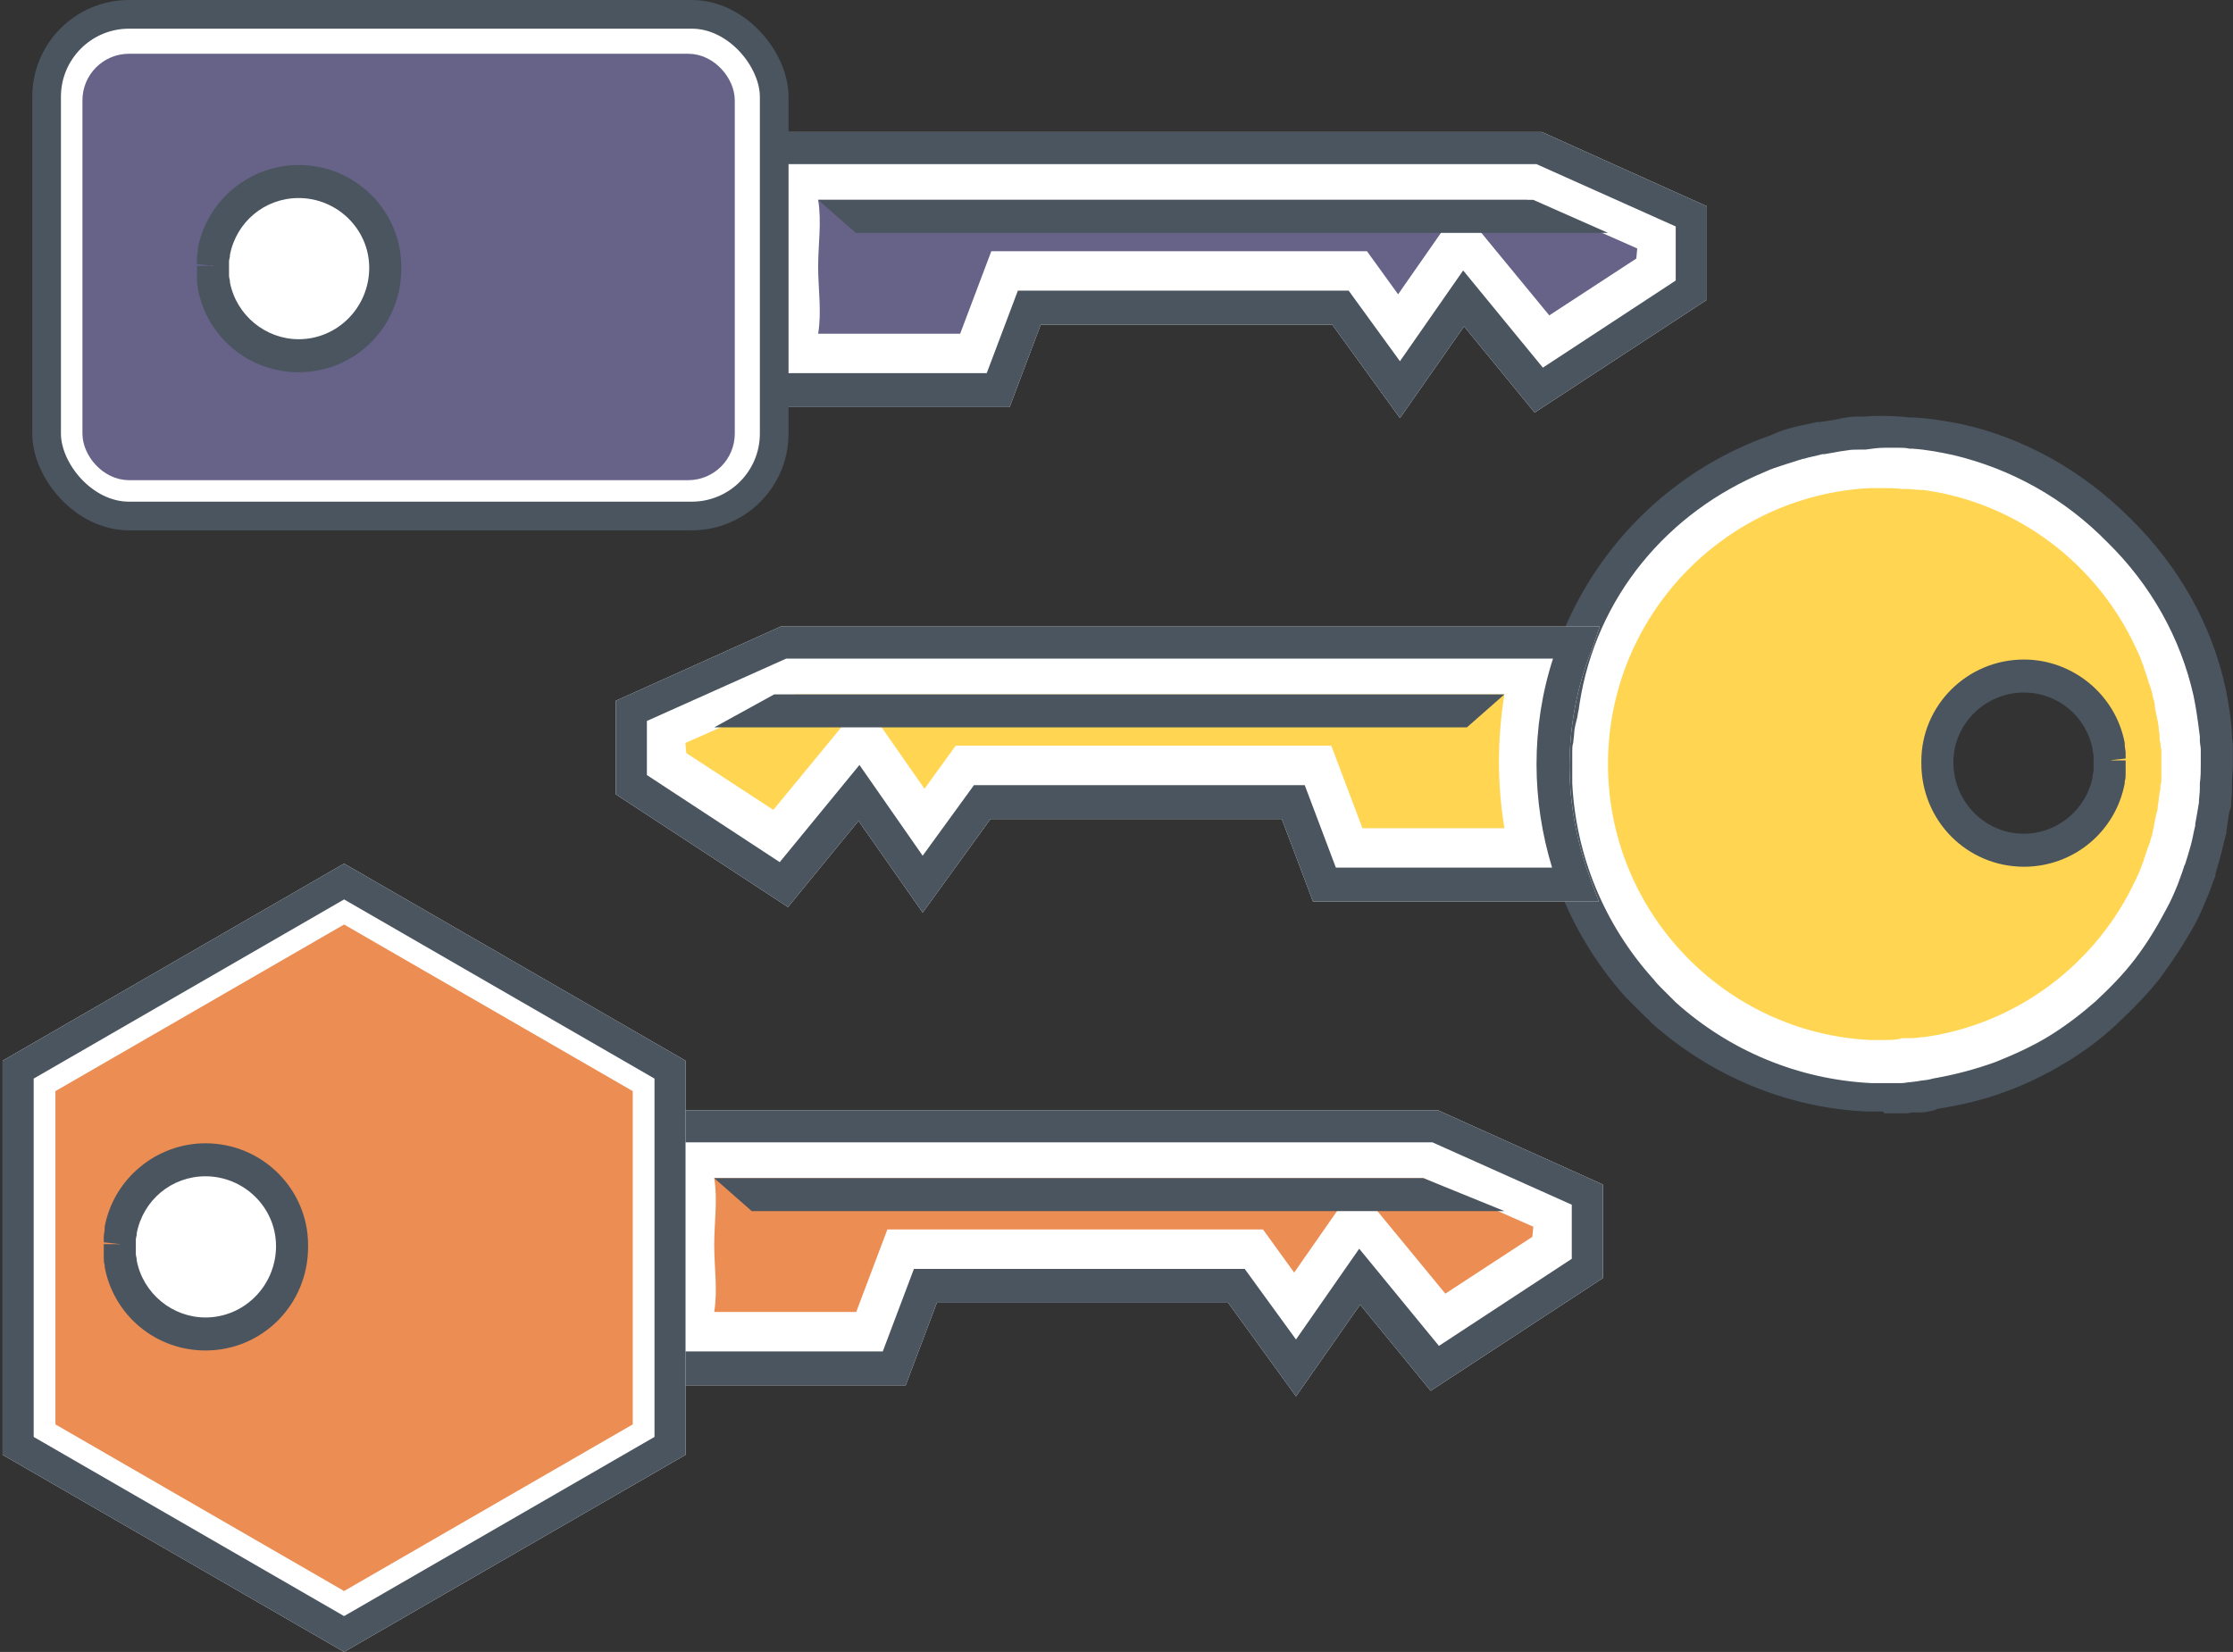 <?xml version="1.0" encoding="UTF-8"?>
<svg width="623px" height="461px" viewBox="0 0 623 461" version="1.1" xmlns="http://www.w3.org/2000/svg" xmlns:xlink="http://www.w3.org/1999/xlink">
    <rect x="0" y="0" width="623" height="461" fill="#333333" stroke="none"/>
    <!-- Generator: Sketch 59.1 (86144) - https://sketch.com -->
    <title>mf-auth-anyway</title>
    <desc>Created with Sketch.</desc>
    <g id="Page-1" stroke="none" stroke-width="1" fill="none" fill-rule="evenodd">
        <g id="mf-auth-anyway" transform="translate(0, 4)" fill-rule="nonzero">
            <g id="ASYMMETRIC-KEY" transform="translate(13, 0)">
                <g id="Group">
                    <path d="M377.579,112.668 L358.663,86.571 L277.376,86.571 L268.685,109.597 L188.933,109.597 L191.233,103.457 C195.067,93.223 197.112,82.478 197.112,71.732 C197.112,60.731 195.067,49.73 190.978,39.496 L188.677,32.844 L417.199,32.844 L463.211,53.568 L463.211,79.664 L415.154,111.132 L395.472,87.083 L377.579,112.668 Z" id="Path" fill="#FFFFFF"></path>
                    <path d="M377.579,112.668 L358.663,86.571 L277.376,86.571 L268.685,109.597 L188.933,109.597 L191.233,103.457 C195.067,93.223 197.112,82.478 197.112,71.732 C197.112,60.731 195.067,49.73 190.978,39.496 L188.677,32.844 L417.199,32.844 L463.211,53.568 L463.211,79.664 L415.154,111.132 L395.472,87.083 L377.579,112.668 Z M201.969,100.131 L262.295,100.131 L270.986,77.105 L363.264,77.105 L377.579,96.805 L395.216,71.477 L417.455,98.596 L454.52,74.291 L454.52,59.196 L415.666,41.799 L201.713,41.799 C204.781,51.265 206.315,61.243 206.315,71.221 C206.315,81.199 204.781,90.921 201.969,100.131 Z" id="Shape" fill="#4A555F"></path>
                    <rect id="Rectangle" stroke="#4A555F" stroke-width="8" fill="#FFFFFF" x="0" y="0" width="203" height="140" rx="23"></rect>
                    <rect id="Rectangle" stroke="#666288" stroke-width="8" fill="#666288" x="14" y="15" width="174" height="111" rx="9"></rect>
                    <circle id="Oval" stroke="#FFFFFF" fill="#FFFFFF" cx="70" cy="71" r="23.5"></circle>
                    <path d="M413.11,51.777 L215.261,51.777 C216.284,57.917 215.261,64.057 215.261,70.453 C215.261,76.594 216.284,82.99 215.261,89.13 L254.882,89.13 L263.573,66.104 L368.376,66.104 L377.067,78.129 L394.194,53.568 L419.244,84.013 L443.528,68.151 L443.784,65.336 L413.11,51.777 Z" id="Path" fill="#666288"></path>
                    <polygon id="Rectangle" fill="#4A555F" points="215.261 51.777 414.784 51.777 435.624 60.987 225.742 60.987"></polygon>
                    <path d="M70.326,99.875 C56.522,99.875 44.764,90.153 42.208,76.594 L42.208,76.082 C41.952,75.314 41.952,74.547 41.952,73.779 C41.952,73.268 41.952,72.756 41.952,72.244 L41.952,71.732 C41.952,71.477 41.952,71.221 41.952,70.965 C41.952,70.709 41.952,70.453 41.952,70.197 L46.553,70.197 L41.952,69.686 C41.952,69.174 41.952,68.662 41.952,68.151 C41.952,67.383 42.208,66.616 42.208,65.848 L42.208,65.336 C44.764,51.777 56.778,42.055 70.326,42.055 C86.174,42.055 98.955,54.847 98.955,70.453 L98.955,70.453 C98.955,70.453 98.955,70.453 98.955,70.709 L98.955,70.965 C98.955,87.083 86.174,99.875 70.326,99.875 Z M70.326,51.265 C60.868,51.265 52.944,57.917 51.154,67.127 L51.154,67.383 C51.154,67.895 50.899,68.406 50.899,68.918 C50.899,69.174 50.899,69.686 50.899,69.942 L50.899,71.221 L50.899,71.732 C50.899,72.244 50.899,72.756 50.899,73.012 C50.899,73.523 51.154,74.035 51.154,74.547 L51.154,74.803 C52.944,84.013 61.124,90.665 70.326,90.665 C81.062,90.665 89.753,81.966 90.008,71.221 L90.008,70.709 C90.008,59.964 81.062,51.265 70.326,51.265 Z" id="Shape" fill="#4A555F"></path>
                </g>
            </g>
            <g id="ASYMMETRIC-KEY-Copy-2" transform="translate(0, 237)">
                <path d="M361.579,148.668 L342.663,122.571 L261.376,122.571 L252.685,145.597 L172.933,145.597 L175.233,139.457 C179.067,129.223 181.112,118.478 181.112,107.732 C181.112,96.731 179.067,85.73 174.978,75.496 L172.677,68.844 L401.199,68.844 L447.211,89.568 L447.211,115.664 L399.154,147.132 L379.472,123.083 L361.579,148.668 Z" id="Path" fill="#FFFFFF"></path>
                <path d="M361.579,148.668 L342.663,122.571 L261.376,122.571 L252.685,145.597 L172.933,145.597 L175.233,139.457 C179.067,129.223 181.112,118.478 181.112,107.732 C181.112,96.731 179.067,85.73 174.978,75.496 L172.677,68.844 L401.199,68.844 L447.211,89.568 L447.211,115.664 L399.154,147.132 L379.472,123.083 L361.579,148.668 Z M185.969,136.131 L246.295,136.131 L254.986,113.105 L347.264,113.105 L361.579,132.805 L379.216,107.477 L401.455,134.596 L438.52,110.291 L438.52,95.196 L399.666,77.799 L185.713,77.799 C188.781,87.265 190.315,97.243 190.315,107.221 C190.315,117.199 188.781,126.921 185.969,136.131 Z" id="Shape" fill="#4A555F"></path>
                <polygon id="Polygon" fill="#FFFFFF" points="96 0 191.263 55 191.263 165 96 220 0.737 165 0.737 55"></polygon>
                <g id="Group">
                    <path d="M397.11,87.777 L199.261,87.777 C200.284,93.917 199.261,100.057 199.261,106.453 C199.261,112.594 200.284,118.99 199.261,125.13 L238.882,125.13 L247.573,102.104 L352.376,102.104 L361.067,114.129 L378.194,89.568 L403.244,120.013 L427.528,104.151 L427.784,101.336 L397.11,87.777 Z" id="Path" fill="#EC8D53"></path>
                    <polygon id="Rectangle" fill="#4A555F" points="199.261 87.777 397.11 87.777 419.739 96.987 209.742 96.987"></polygon>
                    <path d="M96,17 L176.54,63.5 L176.54,156.5 L96,203 L15.46,156.5 L15.46,63.5 L96,17 Z M57.326,82.66 C50.169,82.66 43.778,85.73 39.433,90.591 L39.433,90.591 L39.688,90.847 C35.598,95.196 33.042,100.825 33.042,107.221 C33.298,113.617 35.598,119.245 39.688,123.595 L39.688,123.595 L39.433,123.851 C43.778,128.712 50.169,131.782 57.326,131.782 C67.295,131.782 75.986,125.642 79.565,116.943 C80.843,113.873 81.61,110.803 81.354,107.221 C81.354,103.639 80.587,100.313 79.309,97.499 C79.565,97.499 79.565,97.499 79.565,97.499 L79.41,97.133 C75.741,88.628 67.155,82.66 57.326,82.66 Z" id="Combined-Shape" fill="#EC8D53"></path>
                    <path d="M96,0 L191.263,55 L191.263,165 L96,220 L0.737,165 L0.737,55 L96,0 Z M96,10 L9.397,60 L9.397,160 L96,210 L182.603,160 L182.603,60 L96,10 Z" id="Combined-Shape" fill="#4A555F"></path>
                    <path d="M57.326,135.875 C43.522,135.875 31.764,126.153 29.208,112.594 L29.208,112.082 C28.952,111.314 28.952,110.547 28.952,109.779 C28.952,109.268 28.952,108.756 28.952,108.244 L28.952,107.732 C28.952,107.477 28.952,107.221 28.952,106.965 C28.952,106.709 28.952,106.453 28.952,106.197 L33.553,106.197 L28.952,105.686 C28.952,105.174 28.952,104.662 28.952,104.151 C28.952,103.383 29.208,102.616 29.208,101.848 L29.208,101.336 C31.764,87.777 43.778,78.055 57.326,78.055 C73.174,78.055 85.955,90.847 85.955,106.453 L85.955,106.453 C85.955,106.453 85.955,106.453 85.955,106.709 L85.955,106.965 C85.955,123.083 73.174,135.875 57.326,135.875 Z M57.326,87.265 C47.868,87.265 39.944,93.917 38.154,103.127 L38.154,103.383 C38.154,103.895 37.899,104.406 37.899,104.918 C37.899,105.174 37.899,105.686 37.899,105.942 L37.899,107.221 L37.899,107.732 C37.899,108.244 37.899,108.756 37.899,109.012 C37.899,109.523 38.154,110.035 38.154,110.547 L38.154,110.803 C39.944,120.013 48.124,126.665 57.326,126.665 C68.062,126.665 76.753,117.966 77.008,107.221 L77.008,106.709 C77.008,95.964 68.062,87.265 57.326,87.265 Z" id="Shape" fill="#4A555F"></path>
                </g>
            </g>
            <g id="ASYMMETRIC-KEY-Copy" transform="translate(397, 209.5) scale(-1, 1) translate(-397, -209.5) translate(171, 112)">
                <g id="Group">
                    <path d="M96.5,189 C97.982,189 99.464,189 101.242,189 C148.363,186.555 186,146.209 186,97 L186,97 L186,97 C186,47.791 148.363,7.445 101.242,5 C99.76,5 98.278,5 96.5,5 C94.722,5 92.944,5 90.869,5.306 C90.276,5.306 89.684,5.306 89.091,5.306 C87.609,5.306 86.424,5.611 84.942,5.611 C84.646,5.611 84.349,5.611 84.053,5.611 L84.053,5.611 C53.528,9.89 27.745,30.369 15.298,58.183 L15.298,58.183 C15.002,58.488 15.002,59.1 14.705,59.405 C14.409,60.017 14.113,60.934 13.816,61.545 C13.52,62.462 13.224,63.073 12.927,63.99 C12.631,64.601 12.631,65.213 12.334,65.824 C12.038,66.741 11.742,67.658 11.445,68.575 C11.149,69.492 11.149,70.103 10.853,70.409 C10.556,71.326 10.26,72.243 9.964,73.465 C9.964,74.076 9.667,74.382 9.667,74.993 C9.371,75.91 9.075,76.827 9.075,78.05 C9.075,78.661 8.778,79.272 8.778,79.884 C8.482,80.801 8.482,81.718 8.185,82.635 C8.185,83.246 7.889,83.857 7.889,84.774 C7.889,85.691 7.593,86.608 7.593,87.525 C7.593,88.442 7.593,89.359 7.296,89.97 C7.296,90.581 7.296,91.498 7,92.11 C7,93.638 7,95.166 7,96.389 C7,96.694 7,96.694 7,97 L7,97 L7,97 C7,97.306 7,97.306 7,97.611 C7,99.14 7,100.668 7,101.89 C7,102.807 7,103.419 7.296,104.03 C7.296,104.947 7.296,105.864 7.593,106.475 C7.593,107.392 7.889,108.309 7.889,109.226 C7.889,109.837 8.185,110.449 8.185,111.365 C8.185,112.282 8.482,113.199 8.778,114.116 C8.778,114.728 9.075,115.339 9.075,115.95 C9.371,116.867 9.371,117.784 9.667,119.007 C9.667,119.618 9.964,119.924 9.964,120.535 C10.26,121.452 10.556,122.369 10.853,123.591 C11.149,124.203 11.149,124.508 11.445,125.12 C11.742,126.037 12.038,126.953 12.334,127.87 C12.631,128.482 12.631,129.093 12.927,129.704 C13.224,130.621 13.52,131.233 13.816,132.15 C14.113,132.761 14.409,133.678 14.705,134.289 C15.002,134.595 15.002,135.206 15.298,135.512 L15.298,135.512 C27.745,163.326 53.528,183.804 84.053,188.083 L84.053,188.083 C84.349,188.083 84.646,188.083 84.942,188.083 C86.424,188.389 87.609,188.389 89.091,188.389 C89.684,188.389 90.276,188.389 90.869,188.389 C92.647,189 94.425,189 96.5,189 Z M82.023,110.292 C78.175,119.5 68.83,126 58.111,126 C50.415,126 43.544,122.75 38.871,117.604 L39.146,117.333 C34.749,112.729 32.275,106.771 32,100 C32,93.229 34.749,87.271 39.146,82.667 L38.871,82.396 C43.544,77.25 50.415,74 58.111,74 C68.83,74 78.175,80.5 82.023,89.708 C82.023,89.708 82.023,89.708 81.749,89.708 C83.123,92.688 83.947,96.208 83.947,100 C84.222,103.792 83.398,107.042 82.023,110.292 L82.023,110.292 Z" id="Shape" stroke="#979797" fill="#FFFFFF"></path>
                    <path d="M97.18,174.23 C98.458,174.23 99.736,174.23 101.27,174.23 C141.913,172.183 174.376,138.412 174.376,97.221 L174.376,97.221 L174.376,97.221 C174.376,56.03 141.913,22.258 101.27,20.212 C99.992,20.212 98.713,20.212 97.18,20.212 C95.646,20.212 94.112,20.212 92.323,20.468 C91.812,20.468 91.301,20.468 90.789,20.468 C89.511,20.468 88.489,20.723 87.211,20.723 C86.955,20.723 86.699,20.723 86.444,20.723 L86.444,20.723 C60.115,24.305 37.876,41.447 27.14,64.729 L27.14,64.729 C26.885,64.984 26.885,65.496 26.629,65.752 C26.374,66.264 26.118,67.031 25.862,67.543 C25.607,68.31 25.351,68.822 25.096,69.59 C24.84,70.101 24.84,70.613 24.584,71.125 C24.329,71.892 24.073,72.66 23.817,73.427 C23.562,74.195 23.562,74.706 23.306,74.962 C23.051,75.73 22.795,76.497 22.539,77.521 C22.539,78.032 22.284,78.288 22.284,78.8 C22.028,79.568 21.772,80.335 21.772,81.358 C21.772,81.87 21.517,82.382 21.517,82.894 C21.261,83.661 21.261,84.429 21.006,85.196 C21.006,85.708 20.75,86.219 20.75,86.987 C20.75,87.755 20.494,88.522 20.494,89.29 C20.494,90.057 20.494,90.825 20.239,91.336 C20.239,91.848 20.239,92.616 19.983,93.127 C19.983,94.406 19.983,95.686 19.983,96.709 C19.983,96.965 19.983,96.965 19.983,97.221 L19.983,97.221 L19.983,97.221 C19.983,97.477 19.983,97.477 19.983,97.732 C19.983,99.012 19.983,100.291 19.983,101.314 C19.983,102.082 19.983,102.594 20.239,103.105 C20.239,103.873 20.239,104.64 20.494,105.152 C20.494,105.919 20.75,106.687 20.75,107.455 C20.75,107.966 21.006,108.478 21.006,109.245 C21.006,110.013 21.261,110.781 21.517,111.548 C21.517,112.06 21.772,112.571 21.772,113.083 C22.028,113.851 22.028,114.618 22.284,115.642 C22.284,116.153 22.539,116.409 22.539,116.921 C22.795,117.688 23.051,118.456 23.306,119.479 C23.562,119.991 23.562,120.247 23.817,120.758 C24.073,121.526 24.329,122.294 24.584,123.061 C24.84,123.573 24.84,124.084 25.096,124.596 C25.351,125.364 25.607,125.875 25.862,126.643 C26.118,127.155 26.374,127.922 26.629,128.434 C26.885,128.69 26.885,129.201 27.14,129.457 L27.14,129.457 C37.876,152.739 60.115,169.881 86.444,173.462 L86.444,173.462 C86.699,173.462 86.955,173.462 87.211,173.462 C88.489,173.718 89.511,173.718 90.789,173.718 C91.301,173.718 91.812,173.718 92.323,173.718 C93.857,174.23 95.39,174.23 97.18,174.23 Z M80.565,106.943 C76.986,115.642 68.295,121.782 58.326,121.782 C51.169,121.782 44.778,118.712 40.433,113.851 L40.688,113.595 C36.598,109.245 34.298,103.617 34.042,97.221 C34.042,90.825 36.598,85.196 40.688,80.847 L40.433,80.591 C44.778,75.73 51.169,72.66 58.326,72.66 C68.295,72.66 76.986,78.8 80.565,87.499 C80.565,87.499 80.565,87.499 80.309,87.499 C81.587,90.313 82.354,93.639 82.354,97.221 C82.61,100.803 81.843,103.873 80.565,106.943 L80.565,106.943 Z" id="Shape" fill="#FFD552"></path>
                    <path d="M97.18,194.697 L97.18,194.697 C96.924,194.697 96.924,194.697 97.18,194.697 C95.39,194.697 93.857,194.697 92.067,194.697 C91.301,194.697 90.278,194.697 89.511,194.442 L88.233,194.442 C87.978,194.442 87.466,194.442 87.211,194.442 C85.933,194.442 84.91,194.186 83.632,193.93 L82.354,193.418 C75.708,192.395 69.317,190.86 63.183,188.557 C57.559,186.51 51.935,183.696 46.823,180.626 C41.711,177.556 36.854,173.974 32.508,169.881 C28.163,165.787 23.817,161.438 20.239,156.832 C16.66,151.971 13.337,146.855 10.525,141.738 C9.247,139.435 8.225,136.877 6.947,133.806 C6.18,132.016 5.669,130.225 4.902,128.434 L4.902,127.922 C4.39,126.131 3.879,124.34 3.368,122.549 C2.857,120.247 2.346,118.456 1.834,116.409 L1.834,115.897 C1.579,114.106 1.323,112.316 1.067,110.781 L0.556,109.245 C0.556,107.71 0.301,106.175 0.301,104.896 L0.301,103.105 C0.301,101.058 0.045,99.268 0.045,97.221 C0.045,95.686 0.045,94.151 0.045,92.616 C0.045,91.592 0.045,90.825 0.301,89.801 L0.301,88.522 C0.556,84.173 1.323,79.823 2.09,75.986 C5.924,58.332 15.126,41.958 28.674,28.655 C41.966,15.351 58.326,6.14 75.963,2.303 C80.053,1.535 84.143,0.768 88.744,0.512 L89.767,0.512 C90.789,0.512 91.812,0.256 92.834,0.256 C96.157,-4.19941859e-14 99.736,-4.19941859e-14 103.315,0.256 L105.104,0.256 C106.638,0.256 107.916,0.512 109.449,0.768 L110.472,1.023 C112.006,1.279 113.795,1.535 115.329,1.791 L116.096,1.791 C118.14,2.303 119.93,2.558 121.975,3.07 C124.02,3.582 125.809,4.094 127.598,4.861 L128.11,5.117 C129.899,5.884 131.688,6.396 133.478,7.164 C163.64,19.444 185.624,46.052 192.27,77.777 C192.27,78.032 192.27,78.288 192.525,78.8 L192.781,79.823 C193.037,80.847 193.037,81.614 193.292,82.638 L193.548,83.917 C193.803,85.196 193.803,86.219 194.059,87.499 C194.059,87.755 194.059,88.266 194.059,88.522 L194.059,89.801 C194.059,90.569 194.315,91.592 194.315,92.36 C194.315,93.895 194.315,95.686 194.315,97.221 L194.315,97.477 C194.315,99.012 194.315,100.547 194.315,102.082 C193.292,124.34 184.346,145.575 169.52,162.205 L169.264,162.461 C168.497,163.229 167.73,163.996 166.963,164.764 L165.941,165.787 C165.685,166.043 165.174,166.555 164.919,166.81 L163.896,167.834 C163.385,168.345 162.874,168.601 162.618,169.113 L162.362,169.369 C145.747,184.208 124.531,193.162 102.292,194.186 C100.758,194.186 99.225,194.186 97.691,194.186 L97.18,194.697 Z M97.18,8.955 C95.902,8.955 94.368,8.955 93.09,8.955 C92.067,8.955 91.301,8.955 90.278,9.21 L89.511,9.21 C85.421,9.466 81.587,10.234 78.008,11.001 C61.904,14.839 47.079,23.026 35.065,35.306 C22.795,47.331 14.615,62.17 11.037,78.032 C10.27,81.614 9.758,85.452 9.247,89.545 L9.247,90.569 C9.247,91.592 8.992,92.36 8.992,93.127 C8.992,94.406 8.992,95.942 8.992,97.221 C8.992,99.012 8.992,100.803 9.247,102.594 L9.247,104.129 C9.247,105.408 9.503,106.687 9.503,107.966 L9.758,109.501 C10.014,111.036 10.27,112.571 10.525,113.851 L10.525,114.362 C11.037,116.409 11.292,118.2 11.803,119.991 C12.315,121.782 12.826,123.573 13.337,125.108 L13.593,125.619 C14.104,127.41 14.871,129.201 15.382,130.736 C16.404,133.295 17.427,135.597 18.705,137.9 C21.261,142.761 24.073,147.366 27.396,151.716 C30.719,156.065 34.553,159.903 38.388,163.484 C42.478,167.066 46.823,170.392 51.424,173.206 C56.025,176.021 61.138,178.323 66.25,180.37 C71.874,182.417 77.753,183.952 83.632,184.975 L84.654,185.231 C85.677,185.487 86.955,185.487 87.978,185.743 L90.022,185.999 C90.789,185.999 91.556,186.255 92.323,186.255 C93.857,186.255 95.39,186.255 96.669,186.255 L96.669,190.86 L96.669,186.255 L96.669,190.86 L96.669,186.255 C98.458,186.255 99.736,186.255 101.014,186.255 C121.208,185.231 140.379,177.3 155.461,163.74 L155.716,163.484 C156.228,162.973 156.483,162.717 156.994,162.205 L158.017,161.182 C158.272,160.926 158.528,160.67 158.784,160.414 L159.551,159.647 C160.317,158.879 161.084,158.112 161.596,157.344 L161.851,157.088 C175.399,141.994 183.323,122.805 184.346,102.594 C184.346,101.314 184.346,99.779 184.346,98.5 L184.346,98.244 C184.346,96.709 184.346,95.174 184.346,93.639 C184.346,92.871 184.346,92.104 184.09,91.336 L183.834,89.034 C183.834,88.01 183.579,86.731 183.323,85.708 L183.067,84.684 C182.812,83.917 182.812,82.894 182.556,82.126 L182.301,80.335 C177.699,50.657 157.761,26.864 130.41,15.606 C128.876,14.839 127.087,14.327 125.553,13.816 L124.787,13.56 C123.253,13.048 121.463,12.536 119.93,12.025 L119.674,12.025 C118.14,11.513 116.351,11.257 114.562,10.745 L114.051,10.745 C112.517,10.49 110.983,10.234 109.705,9.978 L107.916,9.722 C106.638,9.466 105.36,9.466 104.081,9.466 L102.548,9.466 C100.758,9.21 98.969,8.955 97.18,8.955 Z" id="Shape" fill="#4A555F"></path>
                    <path d="M365.579,138.668 L346.663,112.571 L265.376,112.571 L256.685,135.597 L176.933,135.597 L179.233,129.457 C183.067,119.223 185.112,108.478 185.112,97.732 C185.112,86.731 183.067,75.73 178.978,65.496 L176.677,58.844 L405.199,58.844 L451.211,79.568 L451.211,105.664 L403.154,137.132 L383.472,113.083 L365.579,138.668 Z" id="Path" fill="#FFFFFF"></path>
                    <path d="M365.579,138.668 L346.663,112.571 L265.376,112.571 L256.685,135.597 L176.933,135.597 L179.233,129.457 C183.067,119.223 185.112,108.478 185.112,97.732 C185.112,86.731 183.067,75.73 178.978,65.496 L176.677,58.844 L405.199,58.844 L451.211,79.568 L451.211,105.664 L403.154,137.132 L383.472,113.083 L365.579,138.668 Z M189.969,126.131 L250.295,126.131 L258.986,103.105 L351.264,103.105 L365.579,122.805 L383.216,97.477 L405.455,124.596 L442.52,100.291 L442.52,85.196 L403.666,67.799 L189.713,67.799 C192.781,77.265 194.315,87.243 194.315,97.221 C194.315,107.199 192.781,116.921 189.969,126.131 Z" id="Shape" fill="#4A555F"></path>
                    <path d="M431.784,91.336 L401.11,77.777 L203.261,77.777 C204.284,83.917 204.795,90.313 204.795,96.709 C204.795,102.849 204.284,108.99 203.261,115.13 L242.882,115.13 L251.573,92.104 L356.376,92.104 L365.067,104.129 L382.194,79.568 L407.244,110.013 L431.528,94.151 L431.784,91.336 L431.784,91.336 Z" id="Path" fill="#FFD552"></path>
                    <polygon id="Rectangle" fill="#4A555F" points="203.261 77.777 407 77.777 423.739 86.987 213.742 86.987"></polygon>
                    <path d="M58.326,125.875 C44.522,125.875 32.764,116.153 30.208,102.594 L30.208,102.082 C29.952,101.314 29.952,100.547 29.952,99.779 C29.952,99.268 29.952,98.756 29.952,98.244 L29.952,97.732 C29.952,97.477 29.952,97.221 29.952,96.965 C29.952,96.709 29.952,96.453 29.952,96.197 L34.553,96.197 L29.952,95.686 C29.952,95.174 29.952,94.662 29.952,94.151 C29.952,93.383 30.208,92.616 30.208,91.848 L30.208,91.336 C32.764,77.777 44.778,68.055 58.326,68.055 C74.174,68.055 86.955,80.847 86.955,96.453 L86.955,96.453 C86.955,96.453 86.955,96.453 86.955,96.709 L86.955,96.965 C86.955,113.083 74.174,125.875 58.326,125.875 Z M58.326,77.265 C48.868,77.265 40.944,83.917 39.154,93.127 L39.154,93.383 C39.154,93.895 38.899,94.406 38.899,94.918 C38.899,95.174 38.899,95.686 38.899,95.942 L38.899,97.221 L38.899,97.732 C38.899,98.244 38.899,98.756 38.899,99.012 C38.899,99.523 39.154,100.035 39.154,100.547 L39.154,100.803 C40.944,110.013 49.124,116.665 58.326,116.665 C69.062,116.665 77.753,107.966 78.008,97.221 L78.008,96.709 C78.008,85.964 69.062,77.265 58.326,77.265 Z" id="Shape" fill="#4A555F"></path>
                </g>
            </g>
        </g>
    </g>
</svg>